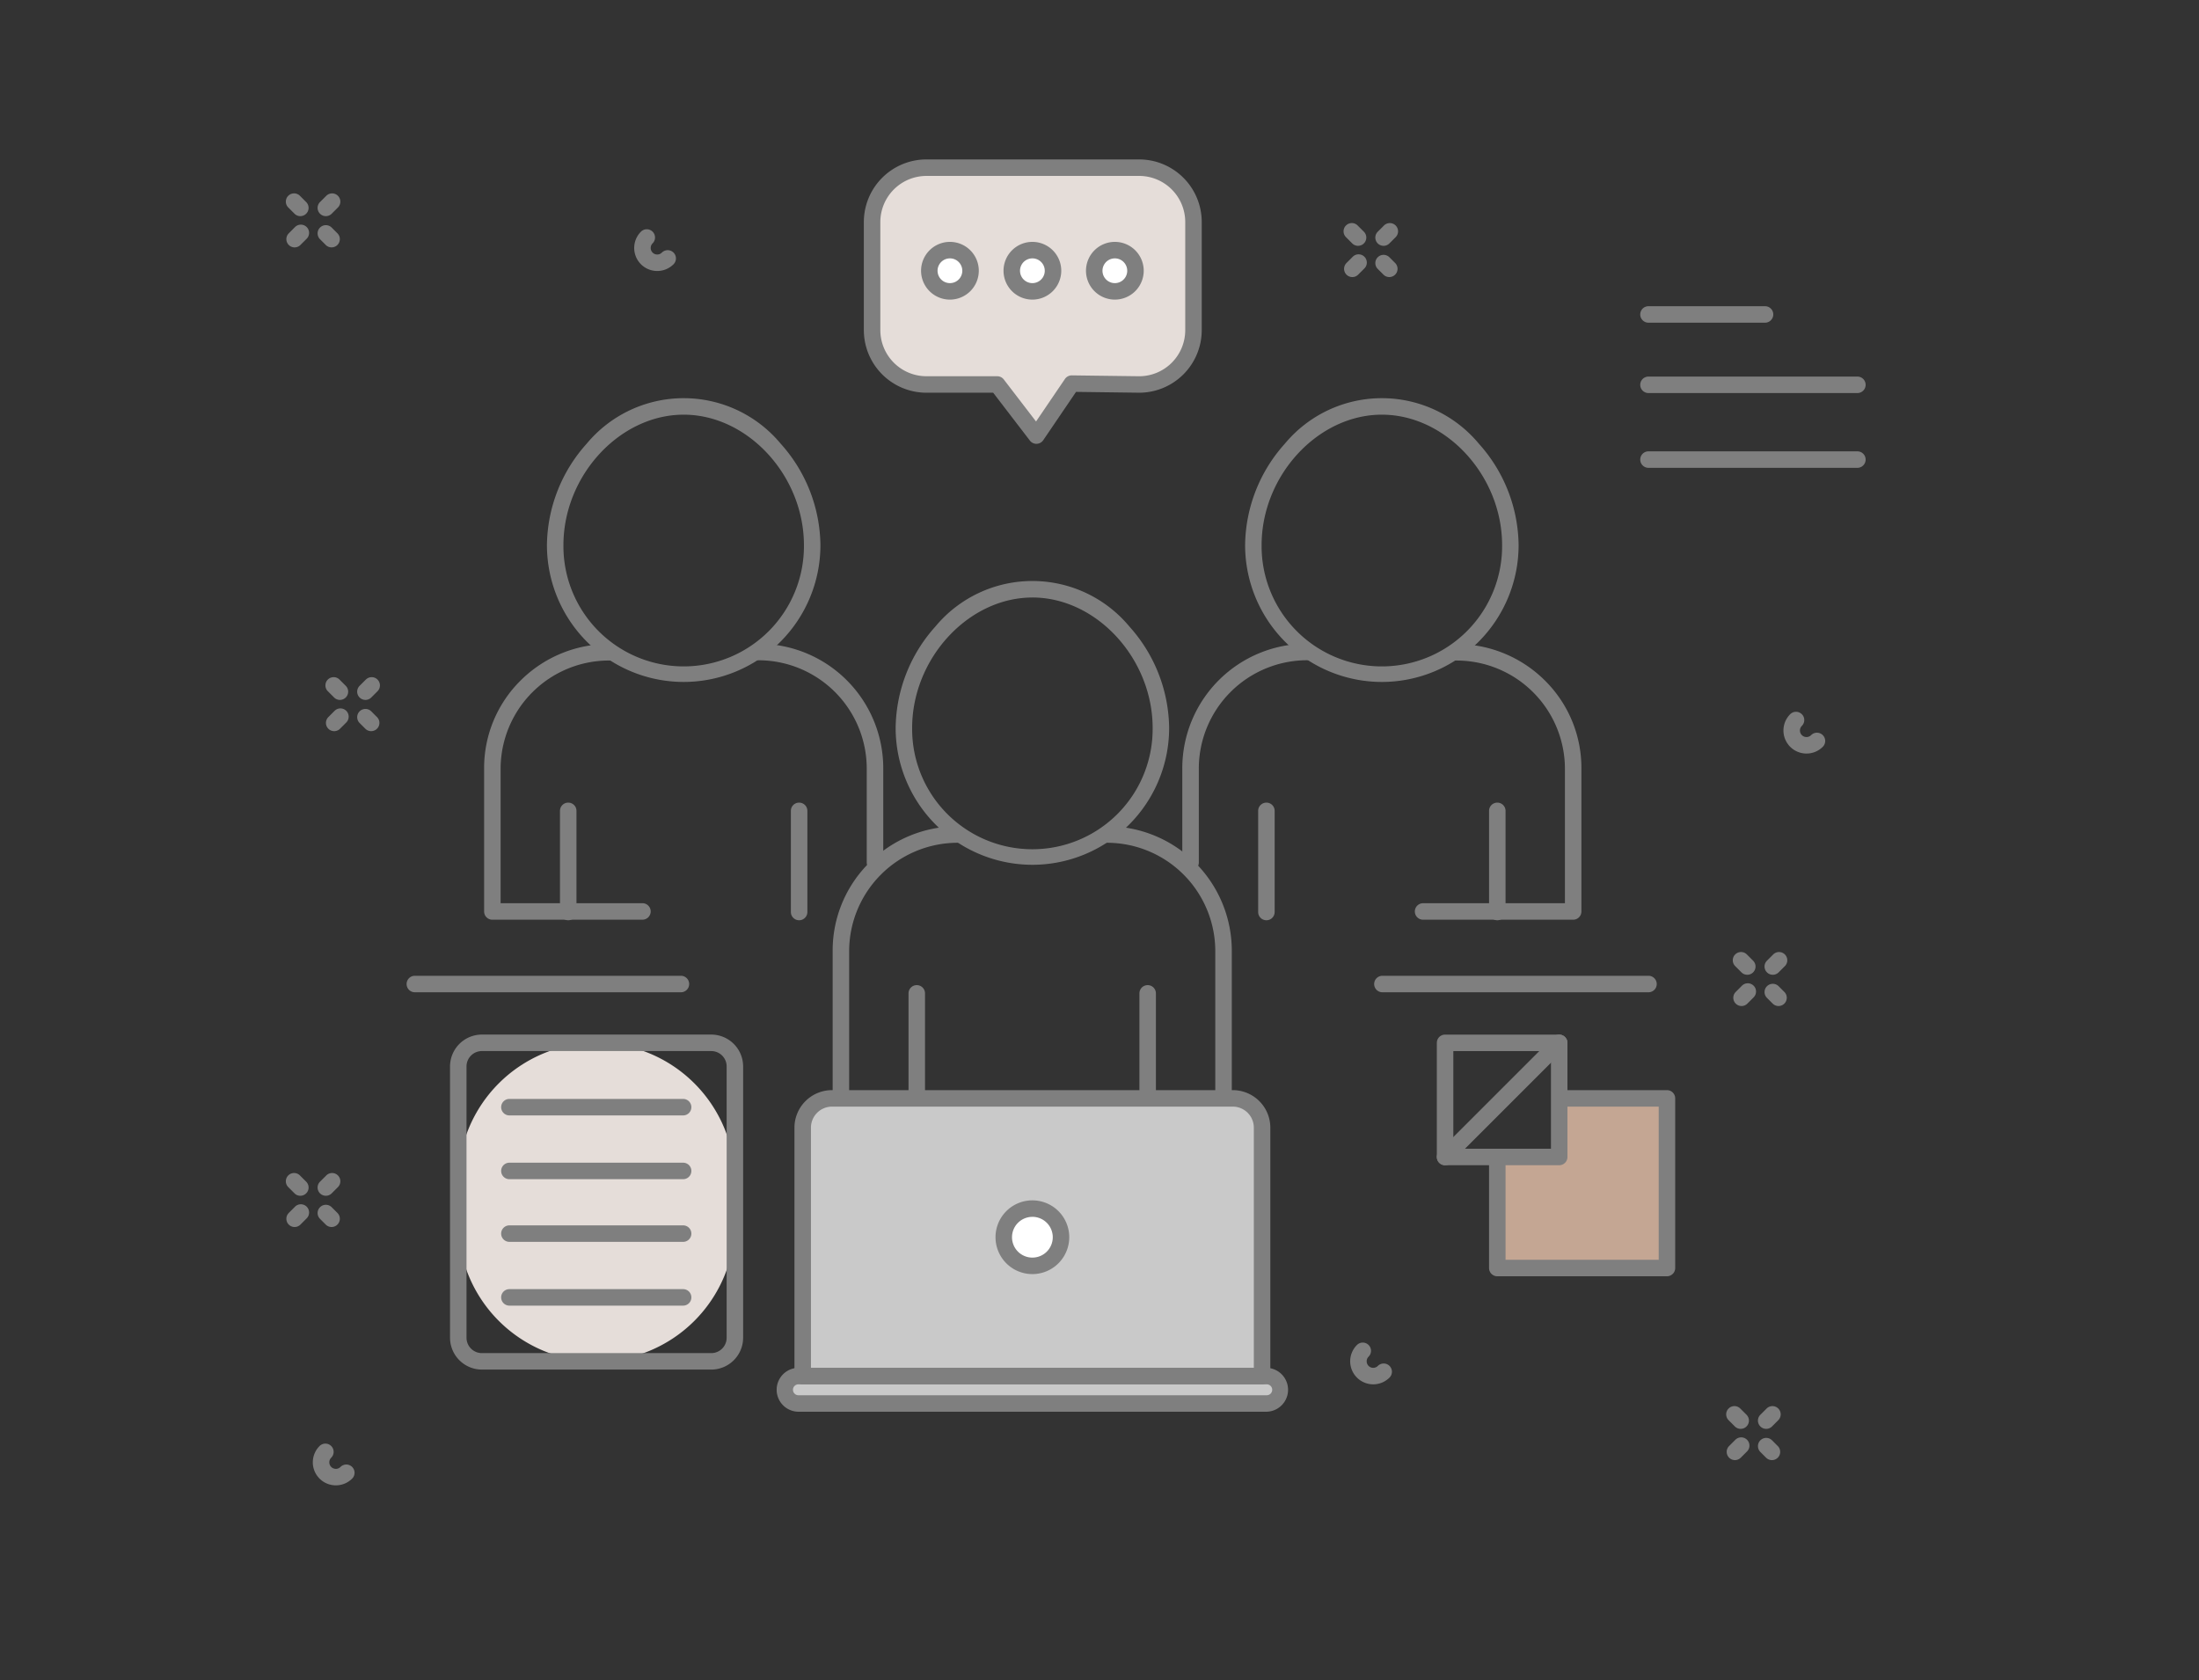 <svg xmlns="http://www.w3.org/2000/svg" width="300" height="229.2" viewBox="0 0 300 229.2">
  <rect x="0" y="0" width="300" height="229.2" fill="#333333" stroke="none"/>
  <g id="img-1" transform="translate(4900 -805)">
    <rect id="矩形_3126" data-name="矩形 3126" width="300" height="229.2" transform="translate(-4900 805)" fill="#fff" opacity="0"/>
    <g id="TEAM" transform="translate(-4861 826.75)">
      <g id="组_3946" data-name="组 3946" transform="translate(0 0)">
        <g id="组_3782" data-name="组 3782" transform="translate(70.509 128.31)">
          <g id="组_3781" data-name="组 3781">
            <path id="路径_5459" data-name="路径 5459" d="M1021.337,1336.9H966.595a3.965,3.965,0,0,0-3.965,3.965v33.711H1025.3v-33.711A3.965,3.965,0,0,0,1021.337,1336.9Z" transform="translate(-962.63 -1336.899)" fill="#c9c9c9"/>
          </g>
        </g>
        <g id="组_3784" data-name="组 3784" transform="translate(68.716 165.986)">
          <g id="组_3783" data-name="组 3783" transform="translate(0 0)">
            <rect id="矩形_3105" data-name="矩形 3105" width="66.942" height="3.739" fill="#c9c9c9"/>
          </g>
        </g>
        <g id="组_3786" data-name="组 3786" transform="translate(98.577 143.433)">
          <g id="组_3785" data-name="组 3785" transform="translate(0 0)">
            <circle id="椭圆_54" data-name="椭圆 54" cx="3.61" cy="3.61" r="3.61" fill="#fff"/>
          </g>
        </g>
        <g id="组_3788" data-name="组 3788" transform="translate(23.521 120.525)">
          <g id="组_3787" data-name="组 3787">
            <path id="矩形_3106" data-name="矩形 3106" d="M18.868,0h0A18.868,18.868,0,0,1,37.736,18.868v5.719A18.868,18.868,0,0,1,18.868,43.455h0A18.868,18.868,0,0,1,0,24.587V18.868A18.868,18.868,0,0,1,18.868,0Z" fill="#e5ddd9"/>
          </g>
        </g>
        <g id="组_3790" data-name="组 3790" transform="translate(165.196 128.175)">
          <g id="组_3789" data-name="组 3789">
            <path id="路径_5460" data-name="路径 5460" d="M1602.432,1343.65h-8.55v15.45h23.55V1336h-14.85Z" transform="translate(-1593.882 -1336)" fill="#c4a693"/>
          </g>
        </g>
        <g id="组_3792" data-name="组 3792" transform="translate(79.976 0.675)">
          <g id="组_3791" data-name="组 3791">
            <path id="路径_5461" data-name="路径 5461" d="M1059.618,486h-24.3a9.57,9.57,0,0,0-9.57,9.57v11.16a9.57,9.57,0,0,0,9.57,9.57h8.77l3.883,6,4.717-6h6.93a9.57,9.57,0,0,0,9.57-9.57V495.57A9.57,9.57,0,0,0,1059.618,486Z" transform="translate(-1025.748 -486)" fill="#e5ddd9"/>
          </g>
        </g>
        <g id="组_3794" data-name="组 3794" transform="translate(87.894 12.488)">
          <g id="组_3793" data-name="组 3793">
            <circle id="椭圆_55" data-name="椭圆 55" cx="2.7" cy="2.7" r="2.7" fill="#fff"/>
          </g>
        </g>
        <g id="组_3796" data-name="组 3796" transform="translate(99.144 12.488)">
          <g id="组_3795" data-name="组 3795">
            <circle id="椭圆_56" data-name="椭圆 56" cx="2.7" cy="2.7" r="2.7" fill="#fff"/>
          </g>
        </g>
        <g id="组_3798" data-name="组 3798" transform="translate(110.394 12.488)">
          <g id="组_3797" data-name="组 3797">
            <circle id="椭圆_57" data-name="椭圆 57" cx="2.7" cy="2.7" r="2.7" fill="#fff"/>
          </g>
        </g>
        <g id="组_3800" data-name="组 3800" transform="translate(83.189 57.518)">
          <g id="组_3799" data-name="组 3799">
            <path id="路径_5462" data-name="路径 5462" d="M1065.821,903.668a18.677,18.677,0,0,1-18.656-18.656,21.01,21.01,0,0,1,5.424-13.851,17.2,17.2,0,0,1,26.464,0,21.009,21.009,0,0,1,5.424,13.851A18.677,18.677,0,0,1,1065.821,903.668Zm0-36.465c-8.74,0-16.406,8.322-16.406,17.809a16.406,16.406,0,1,0,32.811,0C1082.226,875.525,1074.56,867.2,1065.821,867.2Z" transform="translate(-1047.165 -864.953)" fill="#7f7f7f"/>
          </g>
        </g>
        <g id="组_3805" data-name="组 3805" transform="translate(74.596 90.975)">
          <g id="组_3802" data-name="组 3802" transform="translate(36.272)">
            <g id="组_3801" data-name="组 3801">
              <path id="路径_5463" data-name="路径 5463" d="M1248.748,1126.175a1.125,1.125,0,0,1-1.125-1.125V1105a14.791,14.791,0,0,0-14.8-14.746,1.125,1.125,0,0,1,0-2.25,16.991,16.991,0,0,1,17.053,17v20.054A1.125,1.125,0,0,1,1248.748,1126.175Z" transform="translate(-1231.695 -1088)" fill="#7f7f7f"/>
            </g>
          </g>
          <g id="组_3804" data-name="组 3804">
            <g id="组_3803" data-name="组 3803">
              <path id="路径_5464" data-name="路径 5464" d="M991.007,1126.175a1.125,1.125,0,0,1-1.125-1.125V1105a16.837,16.837,0,0,1,5.012-12.037,17.037,17.037,0,0,1,12.077-4.959,1.125,1.125,0,0,1,0,2.25A14.81,14.81,0,0,0,992.132,1105v20.054A1.125,1.125,0,0,1,991.007,1126.175Z" transform="translate(-989.882 -1088)" fill="#7f7f7f"/>
            </g>
          </g>
        </g>
        <g id="组_3810" data-name="组 3810" transform="translate(84.946 112.65)">
          <g id="组_3807" data-name="组 3807" transform="translate(31.5)">
            <g id="组_3806" data-name="组 3806">
              <path id="路径_5465" data-name="路径 5465" d="M1270.007,1248.4a1.125,1.125,0,0,1-1.125-1.125v-13.65a1.125,1.125,0,0,1,2.25,0v13.65A1.125,1.125,0,0,1,1270.007,1248.4Z" transform="translate(-1268.882 -1232.5)" fill="#7f7f7f"/>
            </g>
          </g>
          <g id="组_3809" data-name="组 3809">
            <g id="组_3808" data-name="组 3808">
              <path id="路径_5466" data-name="路径 5466" d="M1060.007,1248.4a1.125,1.125,0,0,1-1.125-1.125v-13.65a1.125,1.125,0,0,1,2.25,0v13.65A1.125,1.125,0,0,1,1060.007,1248.4Z" transform="translate(-1058.882 -1232.5)" fill="#7f7f7f"/>
            </g>
          </g>
        </g>
        <g id="组_3817" data-name="组 3817" transform="translate(184.771 20.025)">
          <g id="组_3812" data-name="组 3812">
            <g id="组_3811" data-name="组 3811">
              <path id="路径_5467" data-name="路径 5467" d="M1741.407,617.25h-15.9a1.125,1.125,0,0,1,0-2.25h15.9a1.125,1.125,0,0,1,0,2.25Z" transform="translate(-1724.382 -615)" fill="#7f7f7f"/>
            </g>
          </g>
          <g id="组_3814" data-name="组 3814" transform="translate(0 9.6)">
            <g id="组_3813" data-name="组 3813">
              <path id="路径_5468" data-name="路径 5468" d="M1754.007,681.25h-28.5a1.125,1.125,0,0,1,0-2.25h28.5a1.125,1.125,0,0,1,0,2.25Z" transform="translate(-1724.382 -679)" fill="#7f7f7f"/>
            </g>
          </g>
          <g id="组_3816" data-name="组 3816" transform="translate(0 19.8)">
            <g id="组_3815" data-name="组 3815">
              <path id="路径_5469" data-name="路径 5469" d="M1754.007,749.25h-28.5a1.125,1.125,0,0,1,0-2.25h28.5a1.125,1.125,0,0,1,0,2.25Z" transform="translate(-1724.382 -747)" fill="#7f7f7f"/>
            </g>
          </g>
        </g>
        <g id="组_3828" data-name="组 3828" transform="translate(22.396 119.4)">
          <g id="组_3819" data-name="组 3819">
            <g id="组_3818" data-name="组 3818">
              <path id="路径_5470" data-name="路径 5470" d="M677.52,1323.2H646.23a4.353,4.353,0,0,1-4.348-4.348v-37.008a4.353,4.353,0,0,1,4.348-4.348h31.29a4.353,4.353,0,0,1,4.348,4.348v37.008A4.353,4.353,0,0,1,677.52,1323.2Zm-31.29-43.455a2.1,2.1,0,0,0-2.1,2.1v37.008a2.1,2.1,0,0,0,2.1,2.1h31.29a2.1,2.1,0,0,0,2.1-2.1v-37.008a2.1,2.1,0,0,0-2.1-2.1Z" transform="translate(-641.882 -1277.5)" fill="#7f7f7f"/>
            </g>
          </g>
          <g id="组_3821" data-name="组 3821" transform="translate(6.975 8.775)">
            <g id="组_3820" data-name="组 3820">
              <path id="路径_5471" data-name="路径 5471" d="M713.207,1338.25h-23.7a1.125,1.125,0,0,1,0-2.25h23.7a1.125,1.125,0,0,1,0,2.25Z" transform="translate(-688.382 -1336)" fill="#7f7f7f"/>
            </g>
          </g>
          <g id="组_3823" data-name="组 3823" transform="translate(6.975 17.475)">
            <g id="组_3822" data-name="组 3822">
              <path id="路径_5472" data-name="路径 5472" d="M713.207,1396.25h-23.7a1.125,1.125,0,0,1,0-2.25h23.7a1.125,1.125,0,0,1,0,2.25Z" transform="translate(-688.382 -1394)" fill="#7f7f7f"/>
            </g>
          </g>
          <g id="组_3825" data-name="组 3825" transform="translate(6.975 26.025)">
            <g id="组_3824" data-name="组 3824">
              <path id="路径_5473" data-name="路径 5473" d="M713.207,1453.25h-23.7a1.125,1.125,0,0,1,0-2.25h23.7a1.125,1.125,0,0,1,0,2.25Z" transform="translate(-688.382 -1451)" fill="#7f7f7f"/>
            </g>
          </g>
          <g id="组_3827" data-name="组 3827" transform="translate(6.975 34.725)">
            <g id="组_3826" data-name="组 3826">
              <path id="路径_5474" data-name="路径 5474" d="M713.207,1511.25h-23.7a1.125,1.125,0,0,1,0-2.25h23.7a1.125,1.125,0,0,1,0,2.25Z" transform="translate(-688.382 -1509)" fill="#7f7f7f"/>
            </g>
          </g>
        </g>
        <g id="组_3837" data-name="组 3837" transform="translate(196.5 170.085)">
          <g id="组_3830" data-name="组 3830" transform="translate(4.334)">
            <g id="组_3829" data-name="组 3829">
              <path id="路径_5475" data-name="路径 5475" d="M1832.59,1618.5a1.125,1.125,0,0,1-.8-1.921l.853-.852a1.125,1.125,0,0,1,1.591,1.591l-.853.853A1.122,1.122,0,0,1,1832.59,1618.5Z" transform="translate(-1831.465 -1615.398)" fill="#7f7f7f"/>
            </g>
          </g>
          <g id="组_3832" data-name="组 3832" transform="translate(0.071 4.263)">
            <g id="组_3831" data-name="组 3831">
              <path id="路径_5476" data-name="路径 5476" d="M1804.172,1646.919a1.125,1.125,0,0,1-.8-1.921l.852-.853a1.125,1.125,0,1,1,1.591,1.591l-.853.852A1.122,1.122,0,0,1,1804.172,1646.919Z" transform="translate(-1803.047 -1643.817)" fill="#7f7f7f"/>
            </g>
          </g>
          <g id="组_3834" data-name="组 3834">
            <g id="组_3833" data-name="组 3833">
              <path id="路径_5477" data-name="路径 5477" d="M1804.551,1618.5a1.122,1.122,0,0,1-.8-.33l-.852-.853a1.125,1.125,0,0,1,1.591-1.591l.853.852a1.125,1.125,0,0,1-.8,1.921Z" transform="translate(-1802.573 -1615.398)" fill="#7f7f7f"/>
            </g>
          </g>
          <g id="组_3836" data-name="组 3836" transform="translate(4.334 4.334)">
            <g id="组_3835" data-name="组 3835">
              <path id="路径_5478" data-name="路径 5478" d="M1833.372,1647.322a1.121,1.121,0,0,1-.8-.33l-.781-.781a1.125,1.125,0,0,1,1.591-1.591l.782.781a1.125,1.125,0,0,1-.8,1.921Z" transform="translate(-1831.465 -1644.29)" fill="#7f7f7f"/>
            </g>
          </g>
        </g>
        <g id="组_3846" data-name="组 3846" transform="translate(197.4 108.135)">
          <g id="组_3839" data-name="组 3839" transform="translate(4.334)">
            <g id="组_3838" data-name="组 3838">
              <path id="路径_5479" data-name="路径 5479" d="M1838.59,1205.5a1.125,1.125,0,0,1-.8-1.921l.853-.853a1.125,1.125,0,0,1,1.591,1.591l-.853.853A1.121,1.121,0,0,1,1838.59,1205.5Z" transform="translate(-1837.465 -1202.398)" fill="#7f7f7f"/>
            </g>
          </g>
          <g id="组_3841" data-name="组 3841" transform="translate(0.071 4.263)">
            <g id="组_3840" data-name="组 3840">
              <path id="路径_5480" data-name="路径 5480" d="M1810.172,1233.919a1.125,1.125,0,0,1-.8-1.92l.852-.853a1.125,1.125,0,0,1,1.591,1.591l-.853.853A1.121,1.121,0,0,1,1810.172,1233.919Z" transform="translate(-1809.047 -1230.817)" fill="#7f7f7f"/>
            </g>
          </g>
          <g id="组_3843" data-name="组 3843">
            <g id="组_3842" data-name="组 3842">
              <path id="路径_5481" data-name="路径 5481" d="M1810.551,1205.5a1.122,1.122,0,0,1-.8-.33l-.852-.853a1.125,1.125,0,0,1,1.591-1.591l.853.853a1.125,1.125,0,0,1-.8,1.921Z" transform="translate(-1808.573 -1202.398)" fill="#7f7f7f"/>
            </g>
          </g>
          <g id="组_3845" data-name="组 3845" transform="translate(4.334 4.334)">
            <g id="组_3844" data-name="组 3844">
              <path id="路径_5482" data-name="路径 5482" d="M1839.372,1234.321a1.121,1.121,0,0,1-.8-.329l-.781-.781a1.125,1.125,0,0,1,1.591-1.591l.782.781a1.125,1.125,0,0,1-.8,1.92Z" transform="translate(-1837.465 -1231.29)" fill="#7f7f7f"/>
            </g>
          </g>
        </g>
        <g id="组_3855" data-name="组 3855" transform="translate(0 138.285)">
          <g id="组_3848" data-name="组 3848" transform="translate(4.334)">
            <g id="组_3847" data-name="组 3847">
              <path id="路径_5483" data-name="路径 5483" d="M522.59,1406.5a1.125,1.125,0,0,1-.8-1.921l.853-.852a1.125,1.125,0,0,1,1.591,1.591l-.853.853A1.122,1.122,0,0,1,522.59,1406.5Z" transform="translate(-521.465 -1403.398)" fill="#7f7f7f"/>
            </g>
          </g>
          <g id="组_3850" data-name="组 3850" transform="translate(0.071 4.263)">
            <g id="组_3849" data-name="组 3849">
              <path id="路径_5484" data-name="路径 5484" d="M494.172,1434.919a1.125,1.125,0,0,1-.8-1.92l.852-.853a1.125,1.125,0,0,1,1.591,1.591l-.853.852A1.121,1.121,0,0,1,494.172,1434.919Z" transform="translate(-493.047 -1431.817)" fill="#7f7f7f"/>
            </g>
          </g>
          <g id="组_3852" data-name="组 3852">
            <g id="组_3851" data-name="组 3851">
              <path id="路径_5485" data-name="路径 5485" d="M494.551,1406.5a1.122,1.122,0,0,1-.8-.33l-.852-.853a1.125,1.125,0,1,1,1.591-1.591l.853.852a1.125,1.125,0,0,1-.8,1.921Z" transform="translate(-492.573 -1403.398)" fill="#7f7f7f"/>
            </g>
          </g>
          <g id="组_3854" data-name="组 3854" transform="translate(4.334 4.334)">
            <g id="组_3853" data-name="组 3853">
              <path id="路径_5486" data-name="路径 5486" d="M523.372,1435.321a1.121,1.121,0,0,1-.8-.33l-.781-.781a1.125,1.125,0,0,1,1.591-1.591l.782.781a1.125,1.125,0,0,1-.8,1.92Z" transform="translate(-521.465 -1432.29)" fill="#7f7f7f"/>
            </g>
          </g>
        </g>
        <g id="组_3864" data-name="组 3864" transform="translate(5.4 70.635)">
          <g id="组_3857" data-name="组 3857" transform="translate(4.334)">
            <g id="组_3856" data-name="组 3856">
              <path id="路径_5487" data-name="路径 5487" d="M558.59,955.5a1.125,1.125,0,0,1-.8-1.921l.853-.852a1.125,1.125,0,0,1,1.591,1.591l-.853.853A1.122,1.122,0,0,1,558.59,955.5Z" transform="translate(-557.465 -952.398)" fill="#7f7f7f"/>
            </g>
          </g>
          <g id="组_3859" data-name="组 3859" transform="translate(0.071 4.263)">
            <g id="组_3858" data-name="组 3858">
              <path id="路径_5488" data-name="路径 5488" d="M530.172,983.919a1.125,1.125,0,0,1-.8-1.92l.852-.853a1.125,1.125,0,0,1,1.591,1.591l-.853.852A1.121,1.121,0,0,1,530.172,983.919Z" transform="translate(-529.047 -980.816)" fill="#7f7f7f"/>
            </g>
          </g>
          <g id="组_3861" data-name="组 3861" transform="translate(0 0)">
            <g id="组_3860" data-name="组 3860">
              <path id="路径_5489" data-name="路径 5489" d="M530.551,955.5a1.122,1.122,0,0,1-.8-.33l-.852-.853a1.125,1.125,0,0,1,1.591-1.591l.853.852a1.125,1.125,0,0,1-.8,1.921Z" transform="translate(-528.573 -952.398)" fill="#7f7f7f"/>
            </g>
          </g>
          <g id="组_3863" data-name="组 3863" transform="translate(4.334 4.334)">
            <g id="组_3862" data-name="组 3862">
              <path id="路径_5490" data-name="路径 5490" d="M559.372,984.321a1.121,1.121,0,0,1-.8-.33l-.781-.781a1.125,1.125,0,0,1,1.591-1.591l.782.781a1.125,1.125,0,0,1-.8,1.92Z" transform="translate(-557.465 -981.29)" fill="#7f7f7f"/>
            </g>
          </g>
        </g>
        <g id="组_3873" data-name="组 3873" transform="translate(0 4.635)">
          <g id="组_3866" data-name="组 3866" transform="translate(4.334)">
            <g id="组_3865" data-name="组 3865">
              <path id="路径_5491" data-name="路径 5491" d="M522.59,515.5a1.125,1.125,0,0,1-.8-1.921l.853-.852a1.125,1.125,0,0,1,1.591,1.591l-.853.853A1.122,1.122,0,0,1,522.59,515.5Z" transform="translate(-521.465 -512.398)" fill="#7f7f7f"/>
            </g>
          </g>
          <g id="组_3868" data-name="组 3868" transform="translate(0.071 4.263)">
            <g id="组_3867" data-name="组 3867">
              <path id="路径_5492" data-name="路径 5492" d="M494.172,543.919a1.125,1.125,0,0,1-.8-1.92l.852-.853a1.125,1.125,0,0,1,1.591,1.591l-.853.852A1.121,1.121,0,0,1,494.172,543.919Z" transform="translate(-493.047 -540.816)" fill="#7f7f7f"/>
            </g>
          </g>
          <g id="组_3870" data-name="组 3870">
            <g id="组_3869" data-name="组 3869">
              <path id="路径_5493" data-name="路径 5493" d="M494.551,515.5a1.122,1.122,0,0,1-.8-.33l-.852-.853a1.125,1.125,0,1,1,1.591-1.591l.853.852a1.125,1.125,0,0,1-.8,1.921Z" transform="translate(-492.573 -512.398)" fill="#7f7f7f"/>
            </g>
          </g>
          <g id="组_3872" data-name="组 3872" transform="translate(4.334 4.334)">
            <g id="组_3871" data-name="组 3871">
              <path id="路径_5494" data-name="路径 5494" d="M523.372,544.321a1.121,1.121,0,0,1-.8-.33l-.781-.781a1.125,1.125,0,0,1,1.591-1.591l.782.781a1.125,1.125,0,0,1-.8,1.92Z" transform="translate(-521.465 -541.29)" fill="#7f7f7f"/>
            </g>
          </g>
        </g>
        <g id="组_3882" data-name="组 3882" transform="translate(144.3 8.685)">
          <g id="组_3875" data-name="组 3875" transform="translate(4.334)">
            <g id="组_3874" data-name="组 3874">
              <path id="路径_5495" data-name="路径 5495" d="M1484.59,542.5a1.125,1.125,0,0,1-.8-1.921l.853-.852a1.125,1.125,0,0,1,1.591,1.591l-.853.853A1.122,1.122,0,0,1,1484.59,542.5Z" transform="translate(-1483.465 -539.398)" fill="#7f7f7f"/>
            </g>
          </g>
          <g id="组_3877" data-name="组 3877" transform="translate(0.071 4.263)">
            <g id="组_3876" data-name="组 3876">
              <path id="路径_5496" data-name="路径 5496" d="M1456.172,570.919a1.125,1.125,0,0,1-.8-1.92l.853-.853a1.125,1.125,0,0,1,1.591,1.591l-.853.852A1.121,1.121,0,0,1,1456.172,570.919Z" transform="translate(-1455.047 -567.816)" fill="#7f7f7f"/>
            </g>
          </g>
          <g id="组_3879" data-name="组 3879">
            <g id="组_3878" data-name="组 3878">
              <path id="路径_5497" data-name="路径 5497" d="M1456.551,542.5a1.122,1.122,0,0,1-.8-.33l-.852-.853a1.125,1.125,0,0,1,1.591-1.591l.853.852a1.125,1.125,0,0,1-.8,1.921Z" transform="translate(-1454.573 -539.398)" fill="#7f7f7f"/>
            </g>
          </g>
          <g id="组_3881" data-name="组 3881" transform="translate(4.334 4.334)">
            <g id="组_3880" data-name="组 3880">
              <path id="路径_5498" data-name="路径 5498" d="M1485.372,571.321a1.121,1.121,0,0,1-.8-.33l-.781-.781a1.125,1.125,0,0,1,1.591-1.591l.782.781a1.125,1.125,0,0,1-.8,1.92Z" transform="translate(-1483.465 -568.29)" fill="#7f7f7f"/>
            </g>
          </g>
        </g>
        <g id="组_3884" data-name="组 3884" transform="translate(145.197 161.416)">
          <g id="组_3883" data-name="组 3883" transform="translate(0 0)">
            <path id="路径_5499" data-name="路径 5499" d="M1463.7,1563.3a3.143,3.143,0,0,1-2.223-5.366,1.125,1.125,0,0,1,1.591,1.591.893.893,0,1,0,1.263,1.263,1.125,1.125,0,1,1,1.591,1.591A3.123,3.123,0,0,1,1463.7,1563.3Z" transform="translate(-1460.554 -1557.604)" fill="#7f7f7f"/>
          </g>
        </g>
        <g id="组_3886" data-name="组 3886" transform="translate(3.677 175.2)">
          <g id="组_3885" data-name="组 3885">
            <path id="路径_5500" data-name="路径 5500" d="M520.231,1655.194a3.142,3.142,0,0,1-2.223-5.365,1.125,1.125,0,0,1,1.591,1.591.893.893,0,0,0,1.263,1.263,1.125,1.125,0,0,1,1.591,1.591A3.134,3.134,0,0,1,520.231,1655.194Z" transform="translate(-517.088 -1649.5)" fill="#7f7f7f"/>
          </g>
        </g>
        <g id="组_3888" data-name="组 3888" transform="translate(47.523 9.527)">
          <g id="组_3887" data-name="组 3887">
            <path id="路径_5501" data-name="路径 5501" d="M812.534,550.709a3.142,3.142,0,0,1-2.223-5.364,1.125,1.125,0,0,1,1.591,1.591.893.893,0,0,0,1.263,1.263,1.125,1.125,0,0,1,1.591,1.591A3.134,3.134,0,0,1,812.534,550.709Z" transform="translate(-809.392 -545.015)" fill="#7f7f7f"/>
          </g>
        </g>
        <g id="组_3890" data-name="组 3890" transform="translate(204.309 75.359)">
          <g id="组_3889" data-name="组 3889">
            <path id="路径_5502" data-name="路径 5502" d="M1857.777,989.591a3.143,3.143,0,0,1-2.223-5.366,1.125,1.125,0,0,1,1.591,1.591.893.893,0,1,0,1.263,1.263A1.125,1.125,0,0,1,1860,988.67,3.122,3.122,0,0,1,1857.777,989.591Z" transform="translate(-1854.634 -983.895)" fill="#7f7f7f"/>
          </g>
        </g>
        <g id="组_3903" data-name="组 3903" transform="translate(122.296 32.573)">
          <g id="组_3892" data-name="组 3892" transform="translate(8.57)">
            <g id="组_3891" data-name="组 3891">
              <path id="路径_5503" data-name="路径 5503" d="M1383.667,737.37a18.677,18.677,0,0,1-18.656-18.656,21.01,21.01,0,0,1,5.424-13.851,17.205,17.205,0,0,1,26.464,0,21.01,21.01,0,0,1,5.424,13.851A18.677,18.677,0,0,1,1383.667,737.37Zm0-36.465c-8.74,0-16.406,8.322-16.406,17.809a16.406,16.406,0,1,0,32.811,0C1400.073,709.227,1392.407,700.905,1383.667,700.905Z" transform="translate(-1365.012 -698.655)" fill="#7f7f7f"/>
            </g>
          </g>
          <g id="组_3897" data-name="组 3897" transform="translate(0 33.502)">
            <g id="组_3894" data-name="组 3894" transform="translate(31.725 0.038)">
              <g id="组_3893" data-name="组 3893">
                <path id="路径_5504" data-name="路径 5504" d="M1540.982,959.862h-20.475a1.125,1.125,0,0,1,0-2.25h19.35v-18.4a14.794,14.794,0,0,0-14.845-14.709,1.125,1.125,0,0,1,0-2.25,17.07,17.07,0,0,1,12.078,4.939,16.777,16.777,0,0,1,5.016,12.02v19.529A1.125,1.125,0,0,1,1540.982,959.862Z" transform="translate(-1519.382 -922.25)" fill="#7f7f7f"/>
              </g>
            </g>
            <g id="组_3896" data-name="组 3896">
              <g id="组_3895" data-name="组 3895">
                <path id="路径_5505" data-name="路径 5505" d="M1309.007,952.975a1.125,1.125,0,0,1-1.125-1.125V939a16.992,16.992,0,0,1,17.053-17,1.125,1.125,0,0,1,0,2.25,14.792,14.792,0,0,0-14.8,14.746V951.85A1.125,1.125,0,0,1,1309.007,952.975Z" transform="translate(-1307.882 -922)" fill="#7f7f7f"/>
              </g>
            </g>
          </g>
          <g id="组_3902" data-name="组 3902" transform="translate(10.35 55.177)">
            <g id="组_3899" data-name="组 3899">
              <g id="组_3898" data-name="组 3898">
                <path id="路径_5506" data-name="路径 5506" d="M1378.007,1082.55a1.125,1.125,0,0,1-1.125-1.125v-13.8a1.125,1.125,0,0,1,2.25,0v13.8A1.125,1.125,0,0,1,1378.007,1082.55Z" transform="translate(-1376.882 -1066.5)" fill="#7f7f7f"/>
              </g>
            </g>
            <g id="组_3901" data-name="组 3901" transform="translate(31.5)">
              <g id="组_3900" data-name="组 3900">
                <path id="路径_5507" data-name="路径 5507" d="M1588.007,1082.55a1.125,1.125,0,0,1-1.125-1.125v-13.8a1.125,1.125,0,0,1,2.25,0v13.8A1.125,1.125,0,0,1,1588.007,1082.55Z" transform="translate(-1586.882 -1066.5)" fill="#7f7f7f"/>
              </g>
            </g>
          </g>
        </g>
        <g id="组_3905" data-name="组 3905" transform="translate(148.471 111.375)">
          <g id="组_3904" data-name="组 3904">
            <path id="路径_5508" data-name="路径 5508" d="M1519.807,1226.25h-36.3a1.125,1.125,0,0,1,0-2.25h36.3a1.125,1.125,0,0,1,0,2.25Z" transform="translate(-1482.382 -1224)" fill="#7f7f7f"/>
          </g>
        </g>
        <g id="组_3921" data-name="组 3921" transform="translate(16.471 32.573)">
          <g id="组_3918" data-name="组 3918" transform="translate(10.575)">
            <g id="组_3907" data-name="组 3907" transform="translate(8.57)">
              <g id="组_3906" data-name="组 3906">
                <path id="路径_5509" data-name="路径 5509" d="M748.667,737.37a18.677,18.677,0,0,1-18.655-18.656,21.01,21.01,0,0,1,5.424-13.851,17.205,17.205,0,0,1,26.464,0,21.01,21.01,0,0,1,5.424,13.851A18.677,18.677,0,0,1,748.667,737.37Zm0-36.465c-8.739,0-16.405,8.322-16.405,17.809a16.406,16.406,0,1,0,32.811,0C765.073,709.227,757.407,700.905,748.667,700.905Z" transform="translate(-730.012 -698.655)" fill="#7f7f7f"/>
              </g>
            </g>
            <g id="组_3912" data-name="组 3912" transform="translate(0 33.502)">
              <g id="组_3909" data-name="组 3909" transform="translate(0 0.038)">
                <g id="组_3908" data-name="组 3908">
                  <path id="路径_5510" data-name="路径 5510" d="M694.482,959.862H674.007a1.125,1.125,0,0,1-1.125-1.125V939.209a16.776,16.776,0,0,1,5.017-12.02,17.07,17.07,0,0,1,12.078-4.939,1.125,1.125,0,0,1,0,2.25,14.794,14.794,0,0,0-14.845,14.709v18.4h19.35a1.125,1.125,0,0,1,0,2.25Z" transform="translate(-672.882 -922.25)" fill="#7f7f7f"/>
                </g>
              </g>
              <g id="组_3911" data-name="组 3911" transform="translate(36.272)">
                <g id="组_3910" data-name="组 3910">
                  <path id="路径_5511" data-name="路径 5511" d="M931.748,952.975a1.125,1.125,0,0,1-1.125-1.125V939a14.792,14.792,0,0,0-14.8-14.746,1.125,1.125,0,0,1,0-2.25,16.992,16.992,0,0,1,17.053,17V951.85A1.125,1.125,0,0,1,931.748,952.975Z" transform="translate(-914.695 -922)" fill="#7f7f7f"/>
                </g>
              </g>
            </g>
            <g id="组_3917" data-name="组 3917" transform="translate(10.35 55.177)">
              <g id="组_3914" data-name="组 3914" transform="translate(31.5)">
                <g id="组_3913" data-name="组 3913">
                  <path id="路径_5512" data-name="路径 5512" d="M953.007,1082.55a1.125,1.125,0,0,1-1.125-1.125v-13.8a1.125,1.125,0,0,1,2.25,0v13.8A1.125,1.125,0,0,1,953.007,1082.55Z" transform="translate(-951.882 -1066.5)" fill="#7f7f7f"/>
                </g>
              </g>
              <g id="组_3916" data-name="组 3916">
                <g id="组_3915" data-name="组 3915">
                  <path id="路径_5513" data-name="路径 5513" d="M743.007,1082.55a1.125,1.125,0,0,1-1.125-1.125v-13.8a1.125,1.125,0,0,1,2.25,0v13.8A1.125,1.125,0,0,1,743.007,1082.55Z" transform="translate(-741.882 -1066.5)" fill="#7f7f7f"/>
                </g>
              </g>
            </g>
          </g>
          <g id="组_3920" data-name="组 3920" transform="translate(0 78.802)">
            <g id="组_3919" data-name="组 3919">
              <path id="路径_5514" data-name="路径 5514" d="M639.807,1226.25h-36.3a1.125,1.125,0,0,1,0-2.25h36.3a1.125,1.125,0,0,1,0,2.25Z" transform="translate(-602.382 -1224)" fill="#7f7f7f"/>
            </g>
          </g>
        </g>
        <g id="组_3932" data-name="组 3932" transform="translate(78.851)">
          <g id="组_3924" data-name="组 3924">
            <g id="组_3923" data-name="组 3923">
              <g id="组_3922" data-name="组 3922">
                <path id="路径_5515" data-name="路径 5515" d="M1041.792,520.3a1.125,1.125,0,0,1-.893-.441l-5.007-6.531h-9.109a8.544,8.544,0,0,1-8.535-8.535V490.034a8.544,8.544,0,0,1,8.535-8.534h29.027a8.544,8.544,0,0,1,8.535,8.534v14.758a8.544,8.544,0,0,1-8.535,8.535l-8.613-.112-4.475,6.59a1.124,1.124,0,0,1-.9.493Zm-15.009-36.548a6.292,6.292,0,0,0-6.285,6.284v14.758a6.292,6.292,0,0,0,6.285,6.285h9.664a1.125,1.125,0,0,1,.893.441l4.4,5.735,3.939-5.8a1.134,1.134,0,0,1,.945-.493l9.2.119a6.289,6.289,0,0,0,6.27-6.285V490.034a6.292,6.292,0,0,0-6.285-6.284Z" transform="translate(-1018.248 -481.5)" fill="#7f7f7f"/>
              </g>
            </g>
          </g>
          <g id="组_3931" data-name="组 3931" transform="translate(7.806 11.25)">
            <g id="组_3926" data-name="组 3926">
              <g id="组_3925" data-name="组 3925">
                <path id="路径_5516" data-name="路径 5516" d="M1074.224,564.375a3.938,3.938,0,1,1,3.938-3.937A3.942,3.942,0,0,1,1074.224,564.375Zm0-5.625a1.688,1.688,0,1,0,1.688,1.688A1.689,1.689,0,0,0,1074.224,558.75Z" transform="translate(-1070.286 -556.5)" fill="#7f7f7f"/>
              </g>
            </g>
            <g id="组_3928" data-name="组 3928" transform="translate(22.5)">
              <g id="组_3927" data-name="组 3927">
                <path id="路径_5517" data-name="路径 5517" d="M1224.224,564.375a3.938,3.938,0,1,1,3.938-3.937A3.942,3.942,0,0,1,1224.224,564.375Zm0-5.625a1.688,1.688,0,1,0,1.688,1.688A1.689,1.689,0,0,0,1224.224,558.75Z" transform="translate(-1220.286 -556.5)" fill="#7f7f7f"/>
              </g>
            </g>
            <g id="组_3930" data-name="组 3930" transform="translate(11.25)">
              <g id="组_3929" data-name="组 3929">
                <path id="路径_5518" data-name="路径 5518" d="M1149.224,564.375a3.938,3.938,0,1,1,3.938-3.937A3.942,3.942,0,0,1,1149.224,564.375Zm0-5.625a1.688,1.688,0,1,0,1.688,1.688A1.689,1.689,0,0,0,1149.224,558.75Z" transform="translate(-1145.286 -556.5)" fill="#7f7f7f"/>
              </g>
            </g>
          </g>
        </g>
        <g id="组_3937" data-name="组 3937" transform="translate(157.021 119.4)">
          <g id="组_3934" data-name="组 3934">
            <g id="组_3933" data-name="组 3933">
              <path id="路径_5519" data-name="路径 5519" d="M1556.076,1295.32h-15.569a1.125,1.125,0,0,1-1.125-1.125v-15.57a1.125,1.125,0,0,1,1.125-1.125h15.569a1.125,1.125,0,0,1,1.125,1.125v15.57A1.125,1.125,0,0,1,1556.076,1295.32Zm-14.444-2.25h13.319v-13.32h-13.319Z" transform="translate(-1539.382 -1277.5)" fill="#7f7f7f"/>
            </g>
          </g>
          <g id="组_3936" data-name="组 3936" transform="translate(7.125 7.575)">
            <g id="组_3935" data-name="组 3935">
              <path id="路径_5520" data-name="路径 5520" d="M1611.151,1353.395h-23.145a1.125,1.125,0,0,1-1.125-1.125V1337.45a1.125,1.125,0,0,1,2.25,0v13.694h20.895V1330.25h-13.375a1.125,1.125,0,0,1,0-2.25h14.5a1.125,1.125,0,0,1,1.125,1.125v23.145A1.125,1.125,0,0,1,1611.151,1353.395Z" transform="translate(-1586.882 -1328)" fill="#7f7f7f"/>
            </g>
          </g>
        </g>
        <g id="组_3939" data-name="组 3939" transform="translate(157.021 119.4)">
          <g id="组_3938" data-name="组 3938">
            <path id="路径_5521" data-name="路径 5521" d="M1540.507,1295.32a1.125,1.125,0,0,1-.8-1.92l15.57-15.57a1.125,1.125,0,0,1,1.591,1.591l-15.57,15.57A1.121,1.121,0,0,1,1540.507,1295.32Z" transform="translate(-1539.382 -1277.5)" fill="#7f7f7f"/>
          </g>
        </g>
        <g id="组_3941" data-name="组 3941" transform="translate(69.384 126.975)">
          <g id="组_3940" data-name="组 3940">
            <path id="路径_5522" data-name="路径 5522" d="M1018.927,1368.136H956.255a1.125,1.125,0,0,1-1.125-1.125V1333.12a5.125,5.125,0,0,1,5.12-5.12h54.682a5.125,5.125,0,0,1,5.12,5.12v33.891A1.125,1.125,0,0,1,1018.927,1368.136Zm-61.547-2.25H1017.8V1333.12a2.873,2.873,0,0,0-2.87-2.87H960.25a2.873,2.873,0,0,0-2.87,2.87Z" transform="translate(-955.13 -1328)" fill="#7f7f7f"/>
          </g>
        </g>
        <g id="组_3943" data-name="组 3943" transform="translate(66.906 164.861)">
          <g id="组_3942" data-name="组 3942" transform="translate(0 0)">
            <path id="路径_5523" data-name="路径 5523" d="M1005.493,1586.562H941.6a2.995,2.995,0,0,1,0-5.989h63.889a2.995,2.995,0,0,1,0,5.989Zm-63.889-3.739a.745.745,0,0,0,0,1.489h63.889a.745.745,0,1,0,0-1.489Z" transform="translate(-938.61 -1580.573)" fill="#7f7f7f"/>
          </g>
        </g>
        <g id="组_3945" data-name="组 3945" transform="translate(96.814 142.013)">
          <g id="组_3944" data-name="组 3944" transform="translate(0 0)">
            <path id="路径_5524" data-name="路径 5524" d="M1143.032,1438.313a5.03,5.03,0,1,1,5.03-5.03A5.036,5.036,0,0,1,1143.032,1438.313Zm0-7.81a2.78,2.78,0,1,0,2.78,2.78A2.783,2.783,0,0,0,1143.032,1430.5Z" transform="translate(-1138.002 -1428.253)" fill="#7f7f7f"/>
          </g>
        </g>
      </g>
    </g>
  </g>
</svg>

